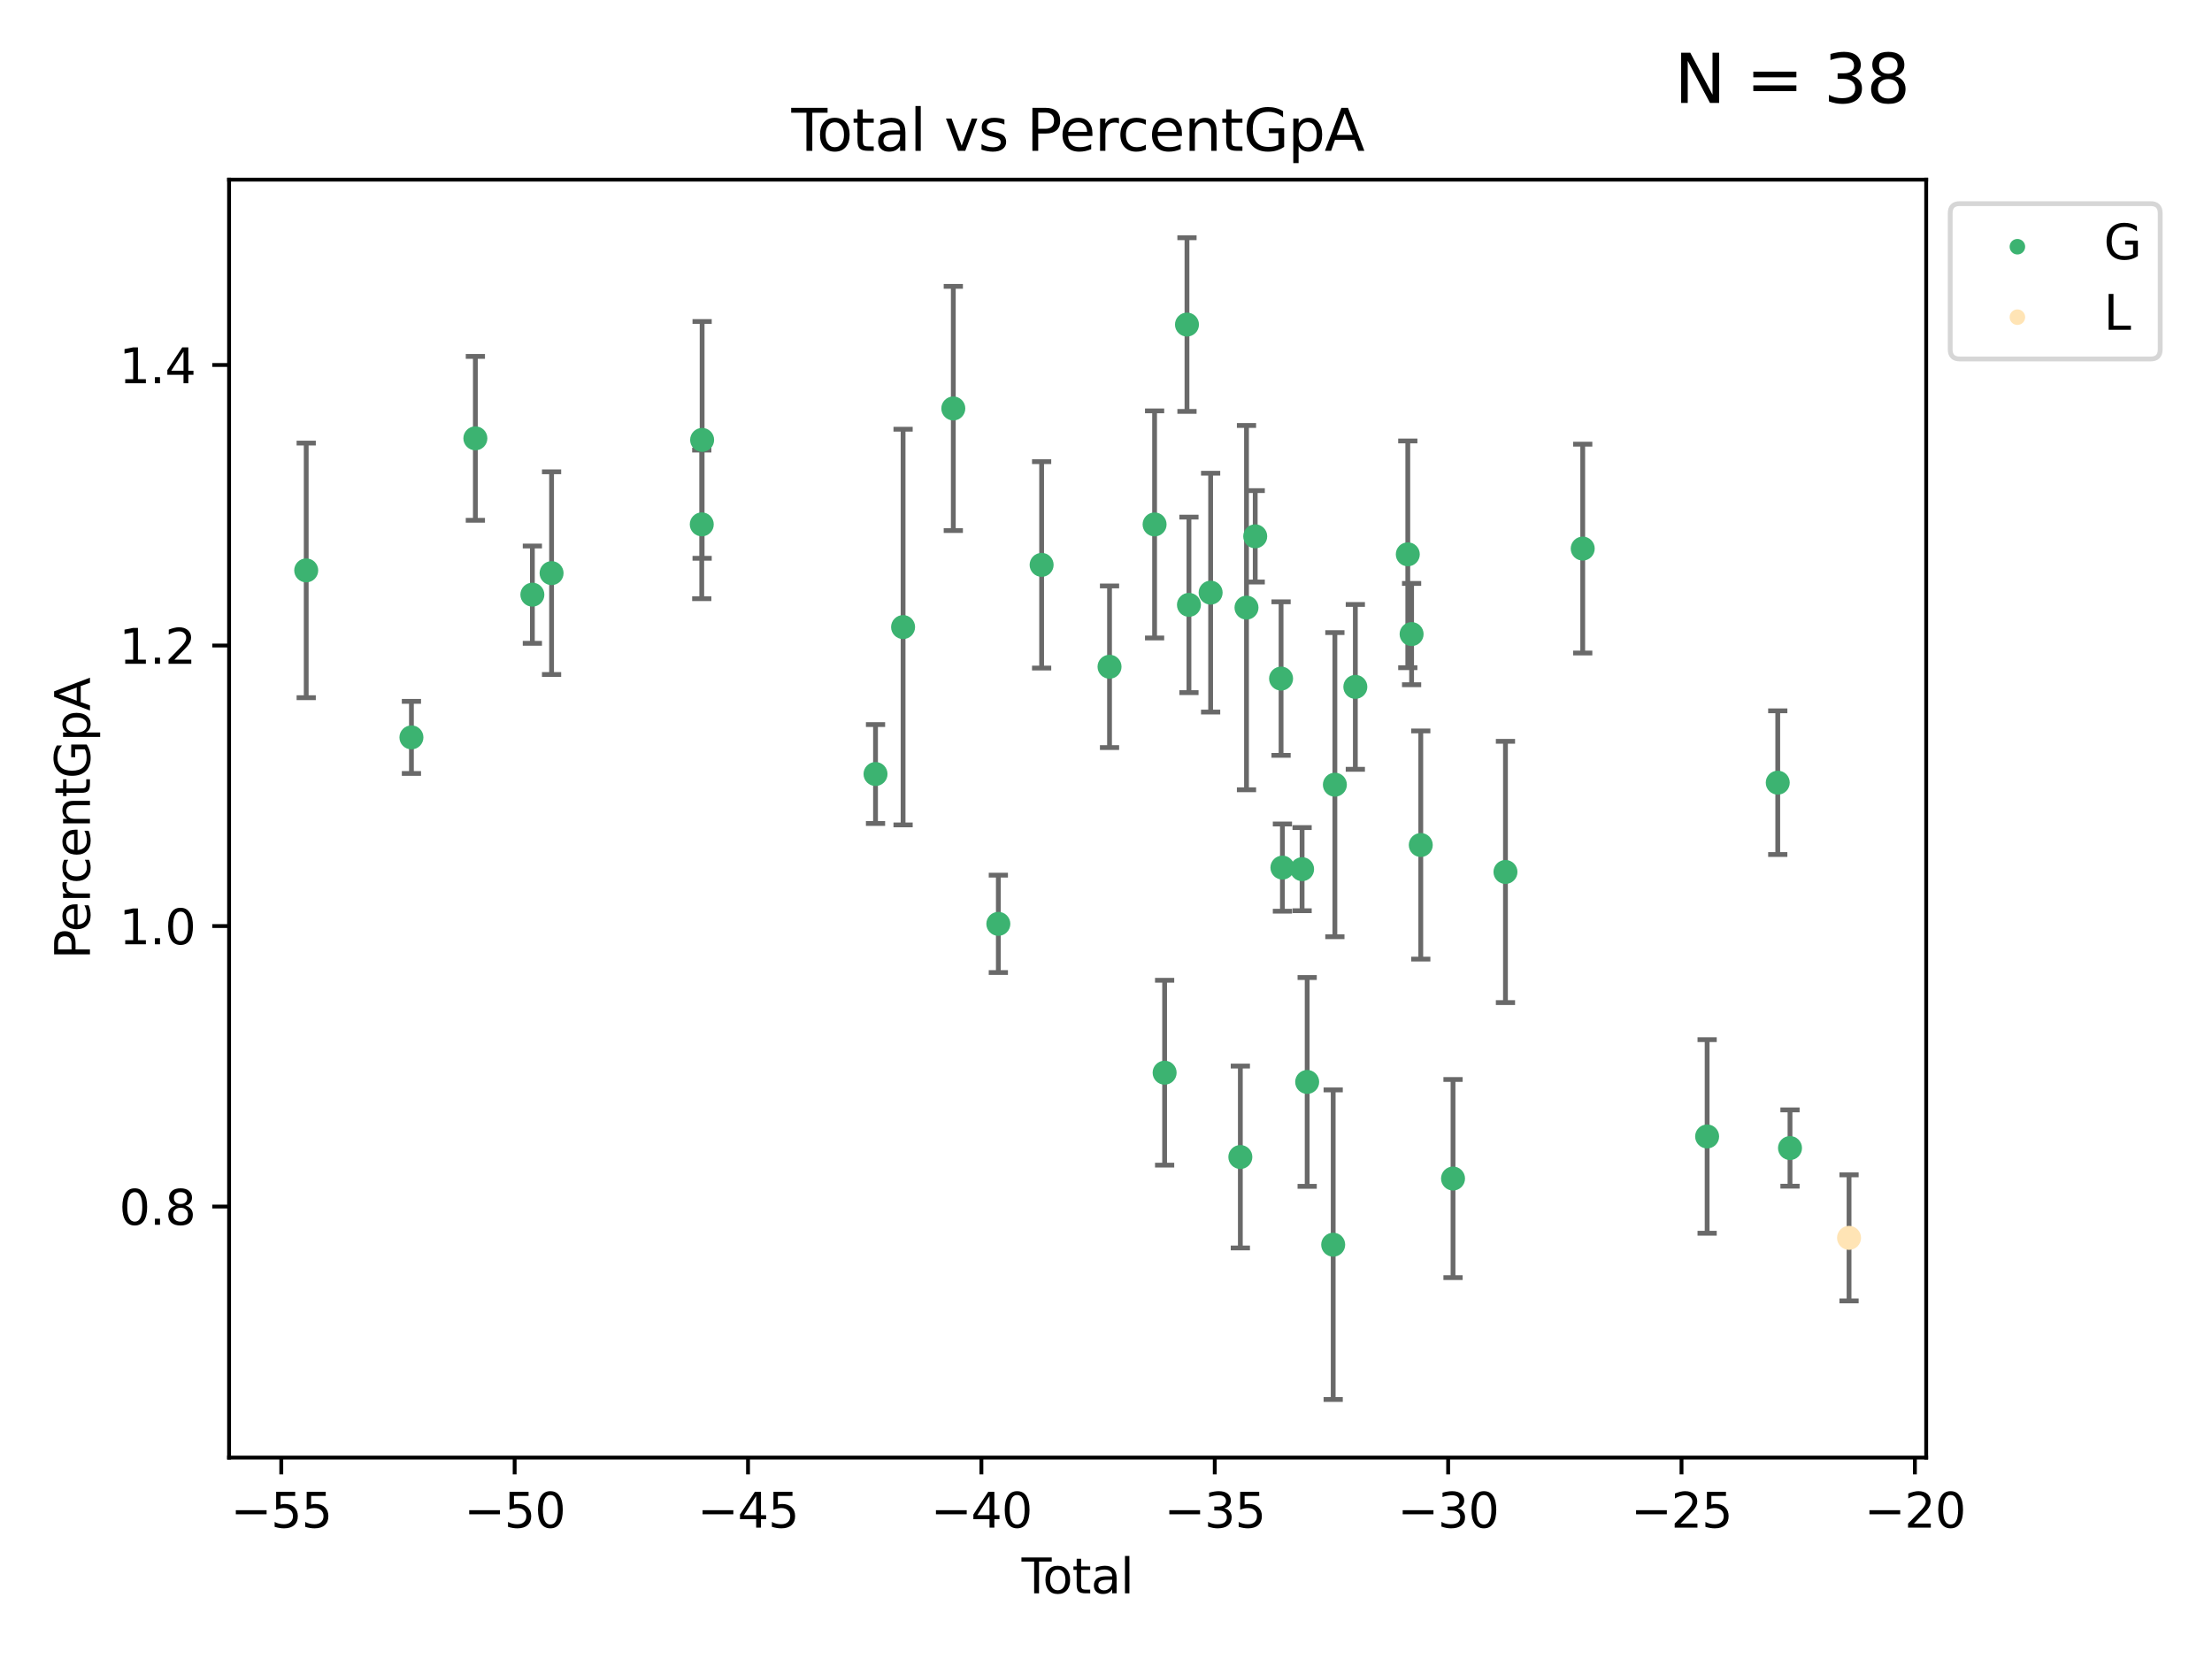 <?xml version="1.0" encoding="utf-8" standalone="no"?>
<!DOCTYPE svg PUBLIC "-//W3C//DTD SVG 1.1//EN"
  "http://www.w3.org/Graphics/SVG/1.1/DTD/svg11.dtd">
<svg xmlns:xlink="http://www.w3.org/1999/xlink" width="460.8pt" height="345.6pt" viewBox="0 0 460.8 345.6" xmlns="http://www.w3.org/2000/svg" version="1.1">
 <defs>
  <style type="text/css">*{stroke-linejoin: round; stroke-linecap: butt}</style>
 </defs>
 <g id="figure_1">
  <g id="patch_1">
   <path d="M 0 345.6 
L 460.8 345.6 
L 460.8 0 
L 0 0 
z
" style="fill: #ffffff"/>
  </g>
  <g id="axes_1">
   <g id="patch_2">
    <path d="M 47.72 303.64 
L 401.26 303.64 
L 401.26 37.422 
L 47.72 37.422 
z
" style="fill: #ffffff"/>
   </g>
   <g id="PathCollection_1">
    <defs>
     <path id="m03fff3daac" d="M 0 1.118 
C 0.297 1.118 0.581 1 0.791 0.791 
C 1 0.581 1.118 0.297 1.118 0 
C 1.118 -0.297 1 -0.581 0.791 -0.791 
C 0.581 -1 0.297 -1.118 0 -1.118 
C -0.297 -1.118 -0.581 -1 -0.791 -0.791 
C -1 -0.581 -1.118 -0.297 -1.118 0 
C -1.118 0.297 -1 0.581 -0.791 0.791 
C -0.581 1 -0.297 1.118 0 1.118 
z
" style="stroke: #3cb371"/>
    </defs>
    <g clip-path="url(#p7545787ff2)">
     <use xlink:href="#m03fff3daac" x="63.79" y="118.823" style="fill: #3cb371; stroke: #3cb371"/>
     <use xlink:href="#m03fff3daac" x="85.708" y="153.612" style="fill: #3cb371; stroke: #3cb371"/>
     <use xlink:href="#m03fff3daac" x="99.028" y="91.313" style="fill: #3cb371; stroke: #3cb371"/>
     <use xlink:href="#m03fff3daac" x="110.903" y="123.88" style="fill: #3cb371; stroke: #3cb371"/>
     <use xlink:href="#m03fff3daac" x="114.903" y="119.394" style="fill: #3cb371; stroke: #3cb371"/>
     <use xlink:href="#m03fff3daac" x="146.19" y="109.236" style="fill: #3cb371; stroke: #3cb371"/>
     <use xlink:href="#m03fff3daac" x="146.265" y="91.639" style="fill: #3cb371; stroke: #3cb371"/>
     <use xlink:href="#m03fff3daac" x="182.387" y="161.242" style="fill: #3cb371; stroke: #3cb371"/>
     <use xlink:href="#m03fff3daac" x="188.129" y="130.63" style="fill: #3cb371; stroke: #3cb371"/>
     <use xlink:href="#m03fff3daac" x="198.591" y="85.089" style="fill: #3cb371; stroke: #3cb371"/>
     <use xlink:href="#m03fff3daac" x="207.972" y="192.458" style="fill: #3cb371; stroke: #3cb371"/>
     <use xlink:href="#m03fff3daac" x="216.99" y="117.67" style="fill: #3cb371; stroke: #3cb371"/>
     <use xlink:href="#m03fff3daac" x="231.135" y="138.895" style="fill: #3cb371; stroke: #3cb371"/>
     <use xlink:href="#m03fff3daac" x="240.522" y="109.248" style="fill: #3cb371; stroke: #3cb371"/>
     <use xlink:href="#m03fff3daac" x="242.613" y="223.462" style="fill: #3cb371; stroke: #3cb371"/>
     <use xlink:href="#m03fff3daac" x="247.269" y="67.613" style="fill: #3cb371; stroke: #3cb371"/>
     <use xlink:href="#m03fff3daac" x="247.679" y="126.003" style="fill: #3cb371; stroke: #3cb371"/>
     <use xlink:href="#m03fff3daac" x="252.197" y="123.456" style="fill: #3cb371; stroke: #3cb371"/>
     <use xlink:href="#m03fff3daac" x="258.387" y="241.027" style="fill: #3cb371; stroke: #3cb371"/>
     <use xlink:href="#m03fff3daac" x="259.668" y="126.579" style="fill: #3cb371; stroke: #3cb371"/>
     <use xlink:href="#m03fff3daac" x="261.485" y="111.725" style="fill: #3cb371; stroke: #3cb371"/>
     <use xlink:href="#m03fff3daac" x="266.871" y="141.36" style="fill: #3cb371; stroke: #3cb371"/>
     <use xlink:href="#m03fff3daac" x="267.152" y="180.736" style="fill: #3cb371; stroke: #3cb371"/>
     <use xlink:href="#m03fff3daac" x="271.25" y="181.063" style="fill: #3cb371; stroke: #3cb371"/>
     <use xlink:href="#m03fff3daac" x="272.308" y="225.387" style="fill: #3cb371; stroke: #3cb371"/>
     <use xlink:href="#m03fff3daac" x="277.728" y="259.292" style="fill: #3cb371; stroke: #3cb371"/>
     <use xlink:href="#m03fff3daac" x="278.079" y="163.465" style="fill: #3cb371; stroke: #3cb371"/>
     <use xlink:href="#m03fff3daac" x="282.342" y="143.089" style="fill: #3cb371; stroke: #3cb371"/>
     <use xlink:href="#m03fff3daac" x="293.27" y="115.476" style="fill: #3cb371; stroke: #3cb371"/>
     <use xlink:href="#m03fff3daac" x="294.062" y="132.092" style="fill: #3cb371; stroke: #3cb371"/>
     <use xlink:href="#m03fff3daac" x="295.973" y="176.03" style="fill: #3cb371; stroke: #3cb371"/>
     <use xlink:href="#m03fff3daac" x="302.691" y="245.512" style="fill: #3cb371; stroke: #3cb371"/>
     <use xlink:href="#m03fff3daac" x="313.615" y="181.644" style="fill: #3cb371; stroke: #3cb371"/>
     <use xlink:href="#m03fff3daac" x="329.709" y="114.282" style="fill: #3cb371; stroke: #3cb371"/>
     <use xlink:href="#m03fff3daac" x="355.626" y="236.744" style="fill: #3cb371; stroke: #3cb371"/>
     <use xlink:href="#m03fff3daac" x="370.339" y="163.042" style="fill: #3cb371; stroke: #3cb371"/>
     <use xlink:href="#m03fff3daac" x="372.89" y="239.16" style="fill: #3cb371; stroke: #3cb371"/>
    </g>
   </g>
   <g id="PathCollection_2">
    <defs>
     <path id="m8bcbdaff2c" d="M 0 1.118 
C 0.297 1.118 0.581 1 0.791 0.791 
C 1 0.581 1.118 0.297 1.118 0 
C 1.118 -0.297 1 -0.581 0.791 -0.791 
C 0.581 -1 0.297 -1.118 0 -1.118 
C -0.297 -1.118 -0.581 -1 -0.791 -0.791 
C -1 -0.581 -1.118 -0.297 -1.118 0 
C -1.118 0.297 -1 0.581 -0.791 0.791 
C -0.581 1 -0.297 1.118 0 1.118 
z
" style="stroke: #ffe4b5"/>
    </defs>
    <g clip-path="url(#p7545787ff2)">
     <use xlink:href="#m8bcbdaff2c" x="385.19" y="257.87" style="fill: #ffe4b5; stroke: #ffe4b5"/>
    </g>
   </g>
   <g id="matplotlib.axis_1">
    <g id="xtick_1">
     <g id="line2d_1">
      <defs>
       <path id="m9d7f1d3246" d="M 0 0 
L 0 3.5 
" style="stroke: #000000; stroke-width: 0.8"/>
      </defs>
      <g>
       <use xlink:href="#m9d7f1d3246" x="58.595" y="303.64" style="stroke: #000000; stroke-width: 0.8"/>
      </g>
     </g>
     <g id="text_1">
      <!-- −55 -->
      <g transform="translate(48.043 318.238)scale(0.1 -0.1)">
       <defs>
        <path id="DejaVuSans-2212" d="M 678 2272 
L 4684 2272 
L 4684 1741 
L 678 1741 
L 678 2272 
z
" transform="scale(0.016)"/>
        <path id="DejaVuSans-35" d="M 691 4666 
L 3169 4666 
L 3169 4134 
L 1269 4134 
L 1269 2991 
Q 1406 3038 1543 3061 
Q 1681 3084 1819 3084 
Q 2600 3084 3056 2656 
Q 3513 2228 3513 1497 
Q 3513 744 3044 326 
Q 2575 -91 1722 -91 
Q 1428 -91 1123 -41 
Q 819 9 494 109 
L 494 744 
Q 775 591 1075 516 
Q 1375 441 1709 441 
Q 2250 441 2565 725 
Q 2881 1009 2881 1497 
Q 2881 1984 2565 2268 
Q 2250 2553 1709 2553 
Q 1456 2553 1204 2497 
Q 953 2441 691 2322 
L 691 4666 
z
" transform="scale(0.016)"/>
       </defs>
       <use xlink:href="#DejaVuSans-2212"/>
       <use xlink:href="#DejaVuSans-35" x="83.789"/>
       <use xlink:href="#DejaVuSans-35" x="147.412"/>
      </g>
     </g>
    </g>
    <g id="xtick_2">
     <g id="line2d_2">
      <g>
       <use xlink:href="#m9d7f1d3246" x="107.211" y="303.64" style="stroke: #000000; stroke-width: 0.8"/>
      </g>
     </g>
     <g id="text_2">
      <!-- −50 -->
      <g transform="translate(96.659 318.238)scale(0.1 -0.1)">
       <defs>
        <path id="DejaVuSans-30" d="M 2034 4250 
Q 1547 4250 1301 3770 
Q 1056 3291 1056 2328 
Q 1056 1369 1301 889 
Q 1547 409 2034 409 
Q 2525 409 2770 889 
Q 3016 1369 3016 2328 
Q 3016 3291 2770 3770 
Q 2525 4250 2034 4250 
z
M 2034 4750 
Q 2819 4750 3233 4129 
Q 3647 3509 3647 2328 
Q 3647 1150 3233 529 
Q 2819 -91 2034 -91 
Q 1250 -91 836 529 
Q 422 1150 422 2328 
Q 422 3509 836 4129 
Q 1250 4750 2034 4750 
z
" transform="scale(0.016)"/>
       </defs>
       <use xlink:href="#DejaVuSans-2212"/>
       <use xlink:href="#DejaVuSans-35" x="83.789"/>
       <use xlink:href="#DejaVuSans-30" x="147.412"/>
      </g>
     </g>
    </g>
    <g id="xtick_3">
     <g id="line2d_3">
      <g>
       <use xlink:href="#m9d7f1d3246" x="155.827" y="303.64" style="stroke: #000000; stroke-width: 0.8"/>
      </g>
     </g>
     <g id="text_3">
      <!-- −45 -->
      <g transform="translate(145.274 318.238)scale(0.1 -0.1)">
       <defs>
        <path id="DejaVuSans-34" d="M 2419 4116 
L 825 1625 
L 2419 1625 
L 2419 4116 
z
M 2253 4666 
L 3047 4666 
L 3047 1625 
L 3713 1625 
L 3713 1100 
L 3047 1100 
L 3047 0 
L 2419 0 
L 2419 1100 
L 313 1100 
L 313 1709 
L 2253 4666 
z
" transform="scale(0.016)"/>
       </defs>
       <use xlink:href="#DejaVuSans-2212"/>
       <use xlink:href="#DejaVuSans-34" x="83.789"/>
       <use xlink:href="#DejaVuSans-35" x="147.412"/>
      </g>
     </g>
    </g>
    <g id="xtick_4">
     <g id="line2d_4">
      <g>
       <use xlink:href="#m9d7f1d3246" x="204.443" y="303.64" style="stroke: #000000; stroke-width: 0.8"/>
      </g>
     </g>
     <g id="text_4">
      <!-- −40 -->
      <g transform="translate(193.89 318.238)scale(0.1 -0.1)">
       <use xlink:href="#DejaVuSans-2212"/>
       <use xlink:href="#DejaVuSans-34" x="83.789"/>
       <use xlink:href="#DejaVuSans-30" x="147.412"/>
      </g>
     </g>
    </g>
    <g id="xtick_5">
     <g id="line2d_5">
      <g>
       <use xlink:href="#m9d7f1d3246" x="253.059" y="303.64" style="stroke: #000000; stroke-width: 0.8"/>
      </g>
     </g>
     <g id="text_5">
      <!-- −35 -->
      <g transform="translate(242.506 318.238)scale(0.1 -0.1)">
       <defs>
        <path id="DejaVuSans-33" d="M 2597 2516 
Q 3050 2419 3304 2112 
Q 3559 1806 3559 1356 
Q 3559 666 3084 287 
Q 2609 -91 1734 -91 
Q 1441 -91 1130 -33 
Q 819 25 488 141 
L 488 750 
Q 750 597 1062 519 
Q 1375 441 1716 441 
Q 2309 441 2620 675 
Q 2931 909 2931 1356 
Q 2931 1769 2642 2001 
Q 2353 2234 1838 2234 
L 1294 2234 
L 1294 2753 
L 1863 2753 
Q 2328 2753 2575 2939 
Q 2822 3125 2822 3475 
Q 2822 3834 2567 4026 
Q 2313 4219 1838 4219 
Q 1578 4219 1281 4162 
Q 984 4106 628 3988 
L 628 4550 
Q 988 4650 1302 4700 
Q 1616 4750 1894 4750 
Q 2613 4750 3031 4423 
Q 3450 4097 3450 3541 
Q 3450 3153 3228 2886 
Q 3006 2619 2597 2516 
z
" transform="scale(0.016)"/>
       </defs>
       <use xlink:href="#DejaVuSans-2212"/>
       <use xlink:href="#DejaVuSans-33" x="83.789"/>
       <use xlink:href="#DejaVuSans-35" x="147.412"/>
      </g>
     </g>
    </g>
    <g id="xtick_6">
     <g id="line2d_6">
      <g>
       <use xlink:href="#m9d7f1d3246" x="301.675" y="303.64" style="stroke: #000000; stroke-width: 0.8"/>
      </g>
     </g>
     <g id="text_6">
      <!-- −30 -->
      <g transform="translate(291.122 318.238)scale(0.1 -0.1)">
       <use xlink:href="#DejaVuSans-2212"/>
       <use xlink:href="#DejaVuSans-33" x="83.789"/>
       <use xlink:href="#DejaVuSans-30" x="147.412"/>
      </g>
     </g>
    </g>
    <g id="xtick_7">
     <g id="line2d_7">
      <g>
       <use xlink:href="#m9d7f1d3246" x="350.291" y="303.64" style="stroke: #000000; stroke-width: 0.8"/>
      </g>
     </g>
     <g id="text_7">
      <!-- −25 -->
      <g transform="translate(339.738 318.238)scale(0.1 -0.1)">
       <defs>
        <path id="DejaVuSans-32" d="M 1228 531 
L 3431 531 
L 3431 0 
L 469 0 
L 469 531 
Q 828 903 1448 1529 
Q 2069 2156 2228 2338 
Q 2531 2678 2651 2914 
Q 2772 3150 2772 3378 
Q 2772 3750 2511 3984 
Q 2250 4219 1831 4219 
Q 1534 4219 1204 4116 
Q 875 4013 500 3803 
L 500 4441 
Q 881 4594 1212 4672 
Q 1544 4750 1819 4750 
Q 2544 4750 2975 4387 
Q 3406 4025 3406 3419 
Q 3406 3131 3298 2873 
Q 3191 2616 2906 2266 
Q 2828 2175 2409 1742 
Q 1991 1309 1228 531 
z
" transform="scale(0.016)"/>
       </defs>
       <use xlink:href="#DejaVuSans-2212"/>
       <use xlink:href="#DejaVuSans-32" x="83.789"/>
       <use xlink:href="#DejaVuSans-35" x="147.412"/>
      </g>
     </g>
    </g>
    <g id="xtick_8">
     <g id="line2d_8">
      <g>
       <use xlink:href="#m9d7f1d3246" x="398.907" y="303.64" style="stroke: #000000; stroke-width: 0.8"/>
      </g>
     </g>
     <g id="text_8">
      <!-- −20 -->
      <g transform="translate(388.354 318.238)scale(0.1 -0.1)">
       <use xlink:href="#DejaVuSans-2212"/>
       <use xlink:href="#DejaVuSans-32" x="83.789"/>
       <use xlink:href="#DejaVuSans-30" x="147.412"/>
      </g>
     </g>
    </g>
    <g id="text_9">
     <!-- Total -->
     <g transform="translate(212.813 331.917)scale(0.1 -0.1)">
      <defs>
       <path id="DejaVuSans-54" d="M -19 4666 
L 3928 4666 
L 3928 4134 
L 2272 4134 
L 2272 0 
L 1638 0 
L 1638 4134 
L -19 4134 
L -19 4666 
z
" transform="scale(0.016)"/>
       <path id="DejaVuSans-6f" d="M 1959 3097 
Q 1497 3097 1228 2736 
Q 959 2375 959 1747 
Q 959 1119 1226 758 
Q 1494 397 1959 397 
Q 2419 397 2687 759 
Q 2956 1122 2956 1747 
Q 2956 2369 2687 2733 
Q 2419 3097 1959 3097 
z
M 1959 3584 
Q 2709 3584 3137 3096 
Q 3566 2609 3566 1747 
Q 3566 888 3137 398 
Q 2709 -91 1959 -91 
Q 1206 -91 779 398 
Q 353 888 353 1747 
Q 353 2609 779 3096 
Q 1206 3584 1959 3584 
z
" transform="scale(0.016)"/>
       <path id="DejaVuSans-74" d="M 1172 4494 
L 1172 3500 
L 2356 3500 
L 2356 3053 
L 1172 3053 
L 1172 1153 
Q 1172 725 1289 603 
Q 1406 481 1766 481 
L 2356 481 
L 2356 0 
L 1766 0 
Q 1100 0 847 248 
Q 594 497 594 1153 
L 594 3053 
L 172 3053 
L 172 3500 
L 594 3500 
L 594 4494 
L 1172 4494 
z
" transform="scale(0.016)"/>
       <path id="DejaVuSans-61" d="M 2194 1759 
Q 1497 1759 1228 1600 
Q 959 1441 959 1056 
Q 959 750 1161 570 
Q 1363 391 1709 391 
Q 2188 391 2477 730 
Q 2766 1069 2766 1631 
L 2766 1759 
L 2194 1759 
z
M 3341 1997 
L 3341 0 
L 2766 0 
L 2766 531 
Q 2569 213 2275 61 
Q 1981 -91 1556 -91 
Q 1019 -91 701 211 
Q 384 513 384 1019 
Q 384 1609 779 1909 
Q 1175 2209 1959 2209 
L 2766 2209 
L 2766 2266 
Q 2766 2663 2505 2880 
Q 2244 3097 1772 3097 
Q 1472 3097 1187 3025 
Q 903 2953 641 2809 
L 641 3341 
Q 956 3463 1253 3523 
Q 1550 3584 1831 3584 
Q 2591 3584 2966 3190 
Q 3341 2797 3341 1997 
z
" transform="scale(0.016)"/>
       <path id="DejaVuSans-6c" d="M 603 4863 
L 1178 4863 
L 1178 0 
L 603 0 
L 603 4863 
z
" transform="scale(0.016)"/>
      </defs>
      <use xlink:href="#DejaVuSans-54"/>
      <use xlink:href="#DejaVuSans-6f" x="44.084"/>
      <use xlink:href="#DejaVuSans-74" x="105.266"/>
      <use xlink:href="#DejaVuSans-61" x="144.475"/>
      <use xlink:href="#DejaVuSans-6c" x="205.754"/>
     </g>
    </g>
   </g>
   <g id="matplotlib.axis_2">
    <g id="ytick_1">
     <g id="line2d_9">
      <defs>
       <path id="m5e1def7611" d="M 0 0 
L -3.5 0 
" style="stroke: #000000; stroke-width: 0.8"/>
      </defs>
      <g>
       <use xlink:href="#m5e1def7611" x="47.72" y="251.347" style="stroke: #000000; stroke-width: 0.8"/>
      </g>
     </g>
     <g id="text_10">
      <!-- 0.8 -->
      <g transform="translate(24.817 255.146)scale(0.1 -0.1)">
       <defs>
        <path id="DejaVuSans-2e" d="M 684 794 
L 1344 794 
L 1344 0 
L 684 0 
L 684 794 
z
" transform="scale(0.016)"/>
        <path id="DejaVuSans-38" d="M 2034 2216 
Q 1584 2216 1326 1975 
Q 1069 1734 1069 1313 
Q 1069 891 1326 650 
Q 1584 409 2034 409 
Q 2484 409 2743 651 
Q 3003 894 3003 1313 
Q 3003 1734 2745 1975 
Q 2488 2216 2034 2216 
z
M 1403 2484 
Q 997 2584 770 2862 
Q 544 3141 544 3541 
Q 544 4100 942 4425 
Q 1341 4750 2034 4750 
Q 2731 4750 3128 4425 
Q 3525 4100 3525 3541 
Q 3525 3141 3298 2862 
Q 3072 2584 2669 2484 
Q 3125 2378 3379 2068 
Q 3634 1759 3634 1313 
Q 3634 634 3220 271 
Q 2806 -91 2034 -91 
Q 1263 -91 848 271 
Q 434 634 434 1313 
Q 434 1759 690 2068 
Q 947 2378 1403 2484 
z
M 1172 3481 
Q 1172 3119 1398 2916 
Q 1625 2713 2034 2713 
Q 2441 2713 2670 2916 
Q 2900 3119 2900 3481 
Q 2900 3844 2670 4047 
Q 2441 4250 2034 4250 
Q 1625 4250 1398 4047 
Q 1172 3844 1172 3481 
z
" transform="scale(0.016)"/>
       </defs>
       <use xlink:href="#DejaVuSans-30"/>
       <use xlink:href="#DejaVuSans-2e" x="63.623"/>
       <use xlink:href="#DejaVuSans-38" x="95.41"/>
      </g>
     </g>
    </g>
    <g id="ytick_2">
     <g id="line2d_10">
      <g>
       <use xlink:href="#m5e1def7611" x="47.72" y="192.91" style="stroke: #000000; stroke-width: 0.8"/>
      </g>
     </g>
     <g id="text_11">
      <!-- 1.0 -->
      <g transform="translate(24.817 196.709)scale(0.1 -0.1)">
       <defs>
        <path id="DejaVuSans-31" d="M 794 531 
L 1825 531 
L 1825 4091 
L 703 3866 
L 703 4441 
L 1819 4666 
L 2450 4666 
L 2450 531 
L 3481 531 
L 3481 0 
L 794 0 
L 794 531 
z
" transform="scale(0.016)"/>
       </defs>
       <use xlink:href="#DejaVuSans-31"/>
       <use xlink:href="#DejaVuSans-2e" x="63.623"/>
       <use xlink:href="#DejaVuSans-30" x="95.41"/>
      </g>
     </g>
    </g>
    <g id="ytick_3">
     <g id="line2d_11">
      <g>
       <use xlink:href="#m5e1def7611" x="47.72" y="134.473" style="stroke: #000000; stroke-width: 0.8"/>
      </g>
     </g>
     <g id="text_12">
      <!-- 1.2 -->
      <g transform="translate(24.817 138.272)scale(0.1 -0.1)">
       <use xlink:href="#DejaVuSans-31"/>
       <use xlink:href="#DejaVuSans-2e" x="63.623"/>
       <use xlink:href="#DejaVuSans-32" x="95.41"/>
      </g>
     </g>
    </g>
    <g id="ytick_4">
     <g id="line2d_12">
      <g>
       <use xlink:href="#m5e1def7611" x="47.72" y="76.036" style="stroke: #000000; stroke-width: 0.8"/>
      </g>
     </g>
     <g id="text_13">
      <!-- 1.4 -->
      <g transform="translate(24.817 79.835)scale(0.1 -0.1)">
       <use xlink:href="#DejaVuSans-31"/>
       <use xlink:href="#DejaVuSans-2e" x="63.623"/>
       <use xlink:href="#DejaVuSans-34" x="95.41"/>
      </g>
     </g>
    </g>
    <g id="text_14">
     <!-- PercentGpA -->
     <g transform="translate(18.737 199.807)rotate(-90)scale(0.1 -0.1)">
      <defs>
       <path id="DejaVuSans-50" d="M 1259 4147 
L 1259 2394 
L 2053 2394 
Q 2494 2394 2734 2622 
Q 2975 2850 2975 3272 
Q 2975 3691 2734 3919 
Q 2494 4147 2053 4147 
L 1259 4147 
z
M 628 4666 
L 2053 4666 
Q 2838 4666 3239 4311 
Q 3641 3956 3641 3272 
Q 3641 2581 3239 2228 
Q 2838 1875 2053 1875 
L 1259 1875 
L 1259 0 
L 628 0 
L 628 4666 
z
" transform="scale(0.016)"/>
       <path id="DejaVuSans-65" d="M 3597 1894 
L 3597 1613 
L 953 1613 
Q 991 1019 1311 708 
Q 1631 397 2203 397 
Q 2534 397 2845 478 
Q 3156 559 3463 722 
L 3463 178 
Q 3153 47 2828 -22 
Q 2503 -91 2169 -91 
Q 1331 -91 842 396 
Q 353 884 353 1716 
Q 353 2575 817 3079 
Q 1281 3584 2069 3584 
Q 2775 3584 3186 3129 
Q 3597 2675 3597 1894 
z
M 3022 2063 
Q 3016 2534 2758 2815 
Q 2500 3097 2075 3097 
Q 1594 3097 1305 2825 
Q 1016 2553 972 2059 
L 3022 2063 
z
" transform="scale(0.016)"/>
       <path id="DejaVuSans-72" d="M 2631 2963 
Q 2534 3019 2420 3045 
Q 2306 3072 2169 3072 
Q 1681 3072 1420 2755 
Q 1159 2438 1159 1844 
L 1159 0 
L 581 0 
L 581 3500 
L 1159 3500 
L 1159 2956 
Q 1341 3275 1631 3429 
Q 1922 3584 2338 3584 
Q 2397 3584 2469 3576 
Q 2541 3569 2628 3553 
L 2631 2963 
z
" transform="scale(0.016)"/>
       <path id="DejaVuSans-63" d="M 3122 3366 
L 3122 2828 
Q 2878 2963 2633 3030 
Q 2388 3097 2138 3097 
Q 1578 3097 1268 2742 
Q 959 2388 959 1747 
Q 959 1106 1268 751 
Q 1578 397 2138 397 
Q 2388 397 2633 464 
Q 2878 531 3122 666 
L 3122 134 
Q 2881 22 2623 -34 
Q 2366 -91 2075 -91 
Q 1284 -91 818 406 
Q 353 903 353 1747 
Q 353 2603 823 3093 
Q 1294 3584 2113 3584 
Q 2378 3584 2631 3529 
Q 2884 3475 3122 3366 
z
" transform="scale(0.016)"/>
       <path id="DejaVuSans-6e" d="M 3513 2113 
L 3513 0 
L 2938 0 
L 2938 2094 
Q 2938 2591 2744 2837 
Q 2550 3084 2163 3084 
Q 1697 3084 1428 2787 
Q 1159 2491 1159 1978 
L 1159 0 
L 581 0 
L 581 3500 
L 1159 3500 
L 1159 2956 
Q 1366 3272 1645 3428 
Q 1925 3584 2291 3584 
Q 2894 3584 3203 3211 
Q 3513 2838 3513 2113 
z
" transform="scale(0.016)"/>
       <path id="DejaVuSans-47" d="M 3809 666 
L 3809 1919 
L 2778 1919 
L 2778 2438 
L 4434 2438 
L 4434 434 
Q 4069 175 3628 42 
Q 3188 -91 2688 -91 
Q 1594 -91 976 548 
Q 359 1188 359 2328 
Q 359 3472 976 4111 
Q 1594 4750 2688 4750 
Q 3144 4750 3555 4637 
Q 3966 4525 4313 4306 
L 4313 3634 
Q 3963 3931 3569 4081 
Q 3175 4231 2741 4231 
Q 1884 4231 1454 3753 
Q 1025 3275 1025 2328 
Q 1025 1384 1454 906 
Q 1884 428 2741 428 
Q 3075 428 3337 486 
Q 3600 544 3809 666 
z
" transform="scale(0.016)"/>
       <path id="DejaVuSans-70" d="M 1159 525 
L 1159 -1331 
L 581 -1331 
L 581 3500 
L 1159 3500 
L 1159 2969 
Q 1341 3281 1617 3432 
Q 1894 3584 2278 3584 
Q 2916 3584 3314 3078 
Q 3713 2572 3713 1747 
Q 3713 922 3314 415 
Q 2916 -91 2278 -91 
Q 1894 -91 1617 61 
Q 1341 213 1159 525 
z
M 3116 1747 
Q 3116 2381 2855 2742 
Q 2594 3103 2138 3103 
Q 1681 3103 1420 2742 
Q 1159 2381 1159 1747 
Q 1159 1113 1420 752 
Q 1681 391 2138 391 
Q 2594 391 2855 752 
Q 3116 1113 3116 1747 
z
" transform="scale(0.016)"/>
       <path id="DejaVuSans-41" d="M 2188 4044 
L 1331 1722 
L 3047 1722 
L 2188 4044 
z
M 1831 4666 
L 2547 4666 
L 4325 0 
L 3669 0 
L 3244 1197 
L 1141 1197 
L 716 0 
L 50 0 
L 1831 4666 
z
" transform="scale(0.016)"/>
      </defs>
      <use xlink:href="#DejaVuSans-50"/>
      <use xlink:href="#DejaVuSans-65" x="56.678"/>
      <use xlink:href="#DejaVuSans-72" x="118.201"/>
      <use xlink:href="#DejaVuSans-63" x="157.064"/>
      <use xlink:href="#DejaVuSans-65" x="212.045"/>
      <use xlink:href="#DejaVuSans-6e" x="273.568"/>
      <use xlink:href="#DejaVuSans-74" x="336.947"/>
      <use xlink:href="#DejaVuSans-47" x="376.156"/>
      <use xlink:href="#DejaVuSans-70" x="453.646"/>
      <use xlink:href="#DejaVuSans-41" x="517.123"/>
     </g>
    </g>
   </g>
   <g id="LineCollection_1">
    <path d="M 63.79 145.341 
L 63.79 92.305 
" clip-path="url(#p7545787ff2)" style="fill: none; stroke: #696969"/>
    <path d="M 85.708 161.122 
L 85.708 146.103 
" clip-path="url(#p7545787ff2)" style="fill: none; stroke: #696969"/>
    <path d="M 99.028 108.384 
L 99.028 74.242 
" clip-path="url(#p7545787ff2)" style="fill: none; stroke: #696969"/>
    <path d="M 110.903 134.012 
L 110.903 113.747 
" clip-path="url(#p7545787ff2)" style="fill: none; stroke: #696969"/>
    <path d="M 114.903 140.505 
L 114.903 98.284 
" clip-path="url(#p7545787ff2)" style="fill: none; stroke: #696969"/>
    <path d="M 146.19 124.715 
L 146.19 93.758 
" clip-path="url(#p7545787ff2)" style="fill: none; stroke: #696969"/>
    <path d="M 146.265 116.302 
L 146.265 66.976 
" clip-path="url(#p7545787ff2)" style="fill: none; stroke: #696969"/>
    <path d="M 182.387 171.539 
L 182.387 150.944 
" clip-path="url(#p7545787ff2)" style="fill: none; stroke: #696969"/>
    <path d="M 188.129 171.843 
L 188.129 89.417 
" clip-path="url(#p7545787ff2)" style="fill: none; stroke: #696969"/>
    <path d="M 198.591 110.526 
L 198.591 59.652 
" clip-path="url(#p7545787ff2)" style="fill: none; stroke: #696969"/>
    <path d="M 207.972 202.601 
L 207.972 182.315 
" clip-path="url(#p7545787ff2)" style="fill: none; stroke: #696969"/>
    <path d="M 216.99 139.171 
L 216.99 96.168 
" clip-path="url(#p7545787ff2)" style="fill: none; stroke: #696969"/>
    <path d="M 231.135 155.729 
L 231.135 122.06 
" clip-path="url(#p7545787ff2)" style="fill: none; stroke: #696969"/>
    <path d="M 240.522 132.901 
L 240.522 85.595 
" clip-path="url(#p7545787ff2)" style="fill: none; stroke: #696969"/>
    <path d="M 242.613 242.716 
L 242.613 204.208 
" clip-path="url(#p7545787ff2)" style="fill: none; stroke: #696969"/>
    <path d="M 247.269 85.704 
L 247.269 49.523 
" clip-path="url(#p7545787ff2)" style="fill: none; stroke: #696969"/>
    <path d="M 247.679 144.284 
L 247.679 107.721 
" clip-path="url(#p7545787ff2)" style="fill: none; stroke: #696969"/>
    <path d="M 252.197 148.332 
L 252.197 98.58 
" clip-path="url(#p7545787ff2)" style="fill: none; stroke: #696969"/>
    <path d="M 258.387 259.974 
L 258.387 222.08 
" clip-path="url(#p7545787ff2)" style="fill: none; stroke: #696969"/>
    <path d="M 259.668 164.525 
L 259.668 88.634 
" clip-path="url(#p7545787ff2)" style="fill: none; stroke: #696969"/>
    <path d="M 261.485 121.244 
L 261.485 102.206 
" clip-path="url(#p7545787ff2)" style="fill: none; stroke: #696969"/>
    <path d="M 266.871 157.355 
L 266.871 125.364 
" clip-path="url(#p7545787ff2)" style="fill: none; stroke: #696969"/>
    <path d="M 267.152 189.821 
L 267.152 171.651 
" clip-path="url(#p7545787ff2)" style="fill: none; stroke: #696969"/>
    <path d="M 271.25 189.724 
L 271.25 172.402 
" clip-path="url(#p7545787ff2)" style="fill: none; stroke: #696969"/>
    <path d="M 272.308 247.137 
L 272.308 203.636 
" clip-path="url(#p7545787ff2)" style="fill: none; stroke: #696969"/>
    <path d="M 277.728 291.539 
L 277.728 227.045 
" clip-path="url(#p7545787ff2)" style="fill: none; stroke: #696969"/>
    <path d="M 278.079 195.143 
L 278.079 131.786 
" clip-path="url(#p7545787ff2)" style="fill: none; stroke: #696969"/>
    <path d="M 282.342 160.26 
L 282.342 125.918 
" clip-path="url(#p7545787ff2)" style="fill: none; stroke: #696969"/>
    <path d="M 293.27 139.091 
L 293.27 91.862 
" clip-path="url(#p7545787ff2)" style="fill: none; stroke: #696969"/>
    <path d="M 294.062 142.641 
L 294.062 121.542 
" clip-path="url(#p7545787ff2)" style="fill: none; stroke: #696969"/>
    <path d="M 295.973 199.796 
L 295.973 152.265 
" clip-path="url(#p7545787ff2)" style="fill: none; stroke: #696969"/>
    <path d="M 302.691 266.149 
L 302.691 224.874 
" clip-path="url(#p7545787ff2)" style="fill: none; stroke: #696969"/>
    <path d="M 313.615 208.858 
L 313.615 154.431 
" clip-path="url(#p7545787ff2)" style="fill: none; stroke: #696969"/>
    <path d="M 329.709 136.035 
L 329.709 92.53 
" clip-path="url(#p7545787ff2)" style="fill: none; stroke: #696969"/>
    <path d="M 355.626 256.903 
L 355.626 216.584 
" clip-path="url(#p7545787ff2)" style="fill: none; stroke: #696969"/>
    <path d="M 370.339 178.008 
L 370.339 148.077 
" clip-path="url(#p7545787ff2)" style="fill: none; stroke: #696969"/>
    <path d="M 372.89 247.107 
L 372.89 231.213 
" clip-path="url(#p7545787ff2)" style="fill: none; stroke: #696969"/>
   </g>
   <g id="line2d_13">
    <defs>
     <path id="m073d67227d" d="M 2 0 
L -2 -0 
" style="stroke: #696969"/>
    </defs>
    <g clip-path="url(#p7545787ff2)">
     <use xlink:href="#m073d67227d" x="63.79" y="145.341" style="fill: #696969; stroke: #696969"/>
     <use xlink:href="#m073d67227d" x="85.708" y="161.122" style="fill: #696969; stroke: #696969"/>
     <use xlink:href="#m073d67227d" x="99.028" y="108.384" style="fill: #696969; stroke: #696969"/>
     <use xlink:href="#m073d67227d" x="110.903" y="134.012" style="fill: #696969; stroke: #696969"/>
     <use xlink:href="#m073d67227d" x="114.903" y="140.505" style="fill: #696969; stroke: #696969"/>
     <use xlink:href="#m073d67227d" x="146.19" y="124.715" style="fill: #696969; stroke: #696969"/>
     <use xlink:href="#m073d67227d" x="146.265" y="116.302" style="fill: #696969; stroke: #696969"/>
     <use xlink:href="#m073d67227d" x="182.387" y="171.539" style="fill: #696969; stroke: #696969"/>
     <use xlink:href="#m073d67227d" x="188.129" y="171.843" style="fill: #696969; stroke: #696969"/>
     <use xlink:href="#m073d67227d" x="198.591" y="110.526" style="fill: #696969; stroke: #696969"/>
     <use xlink:href="#m073d67227d" x="207.972" y="202.601" style="fill: #696969; stroke: #696969"/>
     <use xlink:href="#m073d67227d" x="216.99" y="139.171" style="fill: #696969; stroke: #696969"/>
     <use xlink:href="#m073d67227d" x="231.135" y="155.729" style="fill: #696969; stroke: #696969"/>
     <use xlink:href="#m073d67227d" x="240.522" y="132.901" style="fill: #696969; stroke: #696969"/>
     <use xlink:href="#m073d67227d" x="242.613" y="242.716" style="fill: #696969; stroke: #696969"/>
     <use xlink:href="#m073d67227d" x="247.269" y="85.704" style="fill: #696969; stroke: #696969"/>
     <use xlink:href="#m073d67227d" x="247.679" y="144.284" style="fill: #696969; stroke: #696969"/>
     <use xlink:href="#m073d67227d" x="252.197" y="148.332" style="fill: #696969; stroke: #696969"/>
     <use xlink:href="#m073d67227d" x="258.387" y="259.974" style="fill: #696969; stroke: #696969"/>
     <use xlink:href="#m073d67227d" x="259.668" y="164.525" style="fill: #696969; stroke: #696969"/>
     <use xlink:href="#m073d67227d" x="261.485" y="121.244" style="fill: #696969; stroke: #696969"/>
     <use xlink:href="#m073d67227d" x="266.871" y="157.355" style="fill: #696969; stroke: #696969"/>
     <use xlink:href="#m073d67227d" x="267.152" y="189.821" style="fill: #696969; stroke: #696969"/>
     <use xlink:href="#m073d67227d" x="271.25" y="189.724" style="fill: #696969; stroke: #696969"/>
     <use xlink:href="#m073d67227d" x="272.308" y="247.137" style="fill: #696969; stroke: #696969"/>
     <use xlink:href="#m073d67227d" x="277.728" y="291.539" style="fill: #696969; stroke: #696969"/>
     <use xlink:href="#m073d67227d" x="278.079" y="195.143" style="fill: #696969; stroke: #696969"/>
     <use xlink:href="#m073d67227d" x="282.342" y="160.26" style="fill: #696969; stroke: #696969"/>
     <use xlink:href="#m073d67227d" x="293.27" y="139.091" style="fill: #696969; stroke: #696969"/>
     <use xlink:href="#m073d67227d" x="294.062" y="142.641" style="fill: #696969; stroke: #696969"/>
     <use xlink:href="#m073d67227d" x="295.973" y="199.796" style="fill: #696969; stroke: #696969"/>
     <use xlink:href="#m073d67227d" x="302.691" y="266.149" style="fill: #696969; stroke: #696969"/>
     <use xlink:href="#m073d67227d" x="313.615" y="208.858" style="fill: #696969; stroke: #696969"/>
     <use xlink:href="#m073d67227d" x="329.709" y="136.035" style="fill: #696969; stroke: #696969"/>
     <use xlink:href="#m073d67227d" x="355.626" y="256.903" style="fill: #696969; stroke: #696969"/>
     <use xlink:href="#m073d67227d" x="370.339" y="178.008" style="fill: #696969; stroke: #696969"/>
     <use xlink:href="#m073d67227d" x="372.89" y="247.107" style="fill: #696969; stroke: #696969"/>
    </g>
   </g>
   <g id="line2d_14">
    <g clip-path="url(#p7545787ff2)">
     <use xlink:href="#m073d67227d" x="63.79" y="92.305" style="fill: #696969; stroke: #696969"/>
     <use xlink:href="#m073d67227d" x="85.708" y="146.103" style="fill: #696969; stroke: #696969"/>
     <use xlink:href="#m073d67227d" x="99.028" y="74.242" style="fill: #696969; stroke: #696969"/>
     <use xlink:href="#m073d67227d" x="110.903" y="113.747" style="fill: #696969; stroke: #696969"/>
     <use xlink:href="#m073d67227d" x="114.903" y="98.284" style="fill: #696969; stroke: #696969"/>
     <use xlink:href="#m073d67227d" x="146.19" y="93.758" style="fill: #696969; stroke: #696969"/>
     <use xlink:href="#m073d67227d" x="146.265" y="66.976" style="fill: #696969; stroke: #696969"/>
     <use xlink:href="#m073d67227d" x="182.387" y="150.944" style="fill: #696969; stroke: #696969"/>
     <use xlink:href="#m073d67227d" x="188.129" y="89.417" style="fill: #696969; stroke: #696969"/>
     <use xlink:href="#m073d67227d" x="198.591" y="59.652" style="fill: #696969; stroke: #696969"/>
     <use xlink:href="#m073d67227d" x="207.972" y="182.315" style="fill: #696969; stroke: #696969"/>
     <use xlink:href="#m073d67227d" x="216.99" y="96.168" style="fill: #696969; stroke: #696969"/>
     <use xlink:href="#m073d67227d" x="231.135" y="122.06" style="fill: #696969; stroke: #696969"/>
     <use xlink:href="#m073d67227d" x="240.522" y="85.595" style="fill: #696969; stroke: #696969"/>
     <use xlink:href="#m073d67227d" x="242.613" y="204.208" style="fill: #696969; stroke: #696969"/>
     <use xlink:href="#m073d67227d" x="247.269" y="49.523" style="fill: #696969; stroke: #696969"/>
     <use xlink:href="#m073d67227d" x="247.679" y="107.721" style="fill: #696969; stroke: #696969"/>
     <use xlink:href="#m073d67227d" x="252.197" y="98.58" style="fill: #696969; stroke: #696969"/>
     <use xlink:href="#m073d67227d" x="258.387" y="222.08" style="fill: #696969; stroke: #696969"/>
     <use xlink:href="#m073d67227d" x="259.668" y="88.634" style="fill: #696969; stroke: #696969"/>
     <use xlink:href="#m073d67227d" x="261.485" y="102.206" style="fill: #696969; stroke: #696969"/>
     <use xlink:href="#m073d67227d" x="266.871" y="125.364" style="fill: #696969; stroke: #696969"/>
     <use xlink:href="#m073d67227d" x="267.152" y="171.651" style="fill: #696969; stroke: #696969"/>
     <use xlink:href="#m073d67227d" x="271.25" y="172.402" style="fill: #696969; stroke: #696969"/>
     <use xlink:href="#m073d67227d" x="272.308" y="203.636" style="fill: #696969; stroke: #696969"/>
     <use xlink:href="#m073d67227d" x="277.728" y="227.045" style="fill: #696969; stroke: #696969"/>
     <use xlink:href="#m073d67227d" x="278.079" y="131.786" style="fill: #696969; stroke: #696969"/>
     <use xlink:href="#m073d67227d" x="282.342" y="125.918" style="fill: #696969; stroke: #696969"/>
     <use xlink:href="#m073d67227d" x="293.27" y="91.862" style="fill: #696969; stroke: #696969"/>
     <use xlink:href="#m073d67227d" x="294.062" y="121.542" style="fill: #696969; stroke: #696969"/>
     <use xlink:href="#m073d67227d" x="295.973" y="152.265" style="fill: #696969; stroke: #696969"/>
     <use xlink:href="#m073d67227d" x="302.691" y="224.874" style="fill: #696969; stroke: #696969"/>
     <use xlink:href="#m073d67227d" x="313.615" y="154.431" style="fill: #696969; stroke: #696969"/>
     <use xlink:href="#m073d67227d" x="329.709" y="92.53" style="fill: #696969; stroke: #696969"/>
     <use xlink:href="#m073d67227d" x="355.626" y="216.584" style="fill: #696969; stroke: #696969"/>
     <use xlink:href="#m073d67227d" x="370.339" y="148.077" style="fill: #696969; stroke: #696969"/>
     <use xlink:href="#m073d67227d" x="372.89" y="231.213" style="fill: #696969; stroke: #696969"/>
    </g>
   </g>
   <g id="LineCollection_2">
    <path d="M 385.19 271.001 
L 385.19 244.738 
" clip-path="url(#p7545787ff2)" style="fill: none; stroke: #696969"/>
   </g>
   <g id="line2d_15">
    <g clip-path="url(#p7545787ff2)">
     <use xlink:href="#m073d67227d" x="385.19" y="271.001" style="fill: #696969; stroke: #696969"/>
    </g>
   </g>
   <g id="line2d_16">
    <g clip-path="url(#p7545787ff2)">
     <use xlink:href="#m073d67227d" x="385.19" y="244.738" style="fill: #696969; stroke: #696969"/>
    </g>
   </g>
   <g id="line2d_17">
    <defs>
     <path id="mc01814180b" d="M 0 2 
C 0.53 2 1.039 1.789 1.414 1.414 
C 1.789 1.039 2 0.53 2 0 
C 2 -0.53 1.789 -1.039 1.414 -1.414 
C 1.039 -1.789 0.53 -2 0 -2 
C -0.53 -2 -1.039 -1.789 -1.414 -1.414 
C -1.789 -1.039 -2 -0.53 -2 0 
C -2 0.53 -1.789 1.039 -1.414 1.414 
C -1.039 1.789 -0.53 2 0 2 
z
" style="stroke: #3cb371"/>
    </defs>
    <g clip-path="url(#p7545787ff2)">
     <use xlink:href="#mc01814180b" x="63.79" y="118.823" style="fill: #3cb371; stroke: #3cb371"/>
     <use xlink:href="#mc01814180b" x="85.708" y="153.612" style="fill: #3cb371; stroke: #3cb371"/>
     <use xlink:href="#mc01814180b" x="99.028" y="91.313" style="fill: #3cb371; stroke: #3cb371"/>
     <use xlink:href="#mc01814180b" x="110.903" y="123.88" style="fill: #3cb371; stroke: #3cb371"/>
     <use xlink:href="#mc01814180b" x="114.903" y="119.394" style="fill: #3cb371; stroke: #3cb371"/>
     <use xlink:href="#mc01814180b" x="146.19" y="109.236" style="fill: #3cb371; stroke: #3cb371"/>
     <use xlink:href="#mc01814180b" x="146.265" y="91.639" style="fill: #3cb371; stroke: #3cb371"/>
     <use xlink:href="#mc01814180b" x="182.387" y="161.242" style="fill: #3cb371; stroke: #3cb371"/>
     <use xlink:href="#mc01814180b" x="188.129" y="130.63" style="fill: #3cb371; stroke: #3cb371"/>
     <use xlink:href="#mc01814180b" x="198.591" y="85.089" style="fill: #3cb371; stroke: #3cb371"/>
     <use xlink:href="#mc01814180b" x="207.972" y="192.458" style="fill: #3cb371; stroke: #3cb371"/>
     <use xlink:href="#mc01814180b" x="216.99" y="117.67" style="fill: #3cb371; stroke: #3cb371"/>
     <use xlink:href="#mc01814180b" x="231.135" y="138.895" style="fill: #3cb371; stroke: #3cb371"/>
     <use xlink:href="#mc01814180b" x="240.522" y="109.248" style="fill: #3cb371; stroke: #3cb371"/>
     <use xlink:href="#mc01814180b" x="242.613" y="223.462" style="fill: #3cb371; stroke: #3cb371"/>
     <use xlink:href="#mc01814180b" x="247.269" y="67.613" style="fill: #3cb371; stroke: #3cb371"/>
     <use xlink:href="#mc01814180b" x="247.679" y="126.003" style="fill: #3cb371; stroke: #3cb371"/>
     <use xlink:href="#mc01814180b" x="252.197" y="123.456" style="fill: #3cb371; stroke: #3cb371"/>
     <use xlink:href="#mc01814180b" x="258.387" y="241.027" style="fill: #3cb371; stroke: #3cb371"/>
     <use xlink:href="#mc01814180b" x="259.668" y="126.579" style="fill: #3cb371; stroke: #3cb371"/>
     <use xlink:href="#mc01814180b" x="261.485" y="111.725" style="fill: #3cb371; stroke: #3cb371"/>
     <use xlink:href="#mc01814180b" x="266.871" y="141.36" style="fill: #3cb371; stroke: #3cb371"/>
     <use xlink:href="#mc01814180b" x="267.152" y="180.736" style="fill: #3cb371; stroke: #3cb371"/>
     <use xlink:href="#mc01814180b" x="271.25" y="181.063" style="fill: #3cb371; stroke: #3cb371"/>
     <use xlink:href="#mc01814180b" x="272.308" y="225.387" style="fill: #3cb371; stroke: #3cb371"/>
     <use xlink:href="#mc01814180b" x="277.728" y="259.292" style="fill: #3cb371; stroke: #3cb371"/>
     <use xlink:href="#mc01814180b" x="278.079" y="163.465" style="fill: #3cb371; stroke: #3cb371"/>
     <use xlink:href="#mc01814180b" x="282.342" y="143.089" style="fill: #3cb371; stroke: #3cb371"/>
     <use xlink:href="#mc01814180b" x="293.27" y="115.476" style="fill: #3cb371; stroke: #3cb371"/>
     <use xlink:href="#mc01814180b" x="294.062" y="132.092" style="fill: #3cb371; stroke: #3cb371"/>
     <use xlink:href="#mc01814180b" x="295.973" y="176.03" style="fill: #3cb371; stroke: #3cb371"/>
     <use xlink:href="#mc01814180b" x="302.691" y="245.512" style="fill: #3cb371; stroke: #3cb371"/>
     <use xlink:href="#mc01814180b" x="313.615" y="181.644" style="fill: #3cb371; stroke: #3cb371"/>
     <use xlink:href="#mc01814180b" x="329.709" y="114.282" style="fill: #3cb371; stroke: #3cb371"/>
     <use xlink:href="#mc01814180b" x="355.626" y="236.744" style="fill: #3cb371; stroke: #3cb371"/>
     <use xlink:href="#mc01814180b" x="370.339" y="163.042" style="fill: #3cb371; stroke: #3cb371"/>
     <use xlink:href="#mc01814180b" x="372.89" y="239.16" style="fill: #3cb371; stroke: #3cb371"/>
    </g>
   </g>
   <g id="line2d_18">
    <defs>
     <path id="m8d1bacd070" d="M 0 2 
C 0.53 2 1.039 1.789 1.414 1.414 
C 1.789 1.039 2 0.53 2 0 
C 2 -0.53 1.789 -1.039 1.414 -1.414 
C 1.039 -1.789 0.53 -2 0 -2 
C -0.53 -2 -1.039 -1.789 -1.414 -1.414 
C -1.789 -1.039 -2 -0.53 -2 0 
C -2 0.53 -1.789 1.039 -1.414 1.414 
C -1.039 1.789 -0.53 2 0 2 
z
" style="stroke: #ffe4b5"/>
    </defs>
    <g clip-path="url(#p7545787ff2)">
     <use xlink:href="#m8d1bacd070" x="385.19" y="257.87" style="fill: #ffe4b5; stroke: #ffe4b5"/>
    </g>
   </g>
   <g id="patch_3">
    <path d="M 47.72 303.64 
L 47.72 37.422 
" style="fill: none; stroke: #000000; stroke-width: 0.8; stroke-linejoin: miter; stroke-linecap: square"/>
   </g>
   <g id="patch_4">
    <path d="M 401.26 303.64 
L 401.26 37.422 
" style="fill: none; stroke: #000000; stroke-width: 0.8; stroke-linejoin: miter; stroke-linecap: square"/>
   </g>
   <g id="patch_5">
    <path d="M 47.72 303.64 
L 401.26 303.64 
" style="fill: none; stroke: #000000; stroke-width: 0.8; stroke-linejoin: miter; stroke-linecap: square"/>
   </g>
   <g id="patch_6">
    <path d="M 47.72 37.422 
L 401.26 37.422 
" style="fill: none; stroke: #000000; stroke-width: 0.8; stroke-linejoin: miter; stroke-linecap: square"/>
   </g>
   <g id="text_15">
    <!-- N = 38 -->
    <g transform="translate(348.806 21.438)scale(0.14 -0.14)">
     <defs>
      <path id="DejaVuSans-4e" d="M 628 4666 
L 1478 4666 
L 3547 763 
L 3547 4666 
L 4159 4666 
L 4159 0 
L 3309 0 
L 1241 3903 
L 1241 0 
L 628 0 
L 628 4666 
z
" transform="scale(0.016)"/>
      <path id="DejaVuSans-20" transform="scale(0.016)"/>
      <path id="DejaVuSans-3d" d="M 678 2906 
L 4684 2906 
L 4684 2381 
L 678 2381 
L 678 2906 
z
M 678 1631 
L 4684 1631 
L 4684 1100 
L 678 1100 
L 678 1631 
z
" transform="scale(0.016)"/>
     </defs>
     <use xlink:href="#DejaVuSans-4e"/>
     <use xlink:href="#DejaVuSans-20" x="74.805"/>
     <use xlink:href="#DejaVuSans-3d" x="106.592"/>
     <use xlink:href="#DejaVuSans-20" x="190.381"/>
     <use xlink:href="#DejaVuSans-33" x="222.168"/>
     <use xlink:href="#DejaVuSans-38" x="285.791"/>
    </g>
   </g>
   <g id="text_16">
    <!-- Total vs PercentGpA -->
    <g transform="translate(164.856 31.422)scale(0.12 -0.12)">
     <defs>
      <path id="DejaVuSans-76" d="M 191 3500 
L 800 3500 
L 1894 563 
L 2988 3500 
L 3597 3500 
L 2284 0 
L 1503 0 
L 191 3500 
z
" transform="scale(0.016)"/>
      <path id="DejaVuSans-73" d="M 2834 3397 
L 2834 2853 
Q 2591 2978 2328 3040 
Q 2066 3103 1784 3103 
Q 1356 3103 1142 2972 
Q 928 2841 928 2578 
Q 928 2378 1081 2264 
Q 1234 2150 1697 2047 
L 1894 2003 
Q 2506 1872 2764 1633 
Q 3022 1394 3022 966 
Q 3022 478 2636 193 
Q 2250 -91 1575 -91 
Q 1294 -91 989 -36 
Q 684 19 347 128 
L 347 722 
Q 666 556 975 473 
Q 1284 391 1588 391 
Q 1994 391 2212 530 
Q 2431 669 2431 922 
Q 2431 1156 2273 1281 
Q 2116 1406 1581 1522 
L 1381 1569 
Q 847 1681 609 1914 
Q 372 2147 372 2553 
Q 372 3047 722 3315 
Q 1072 3584 1716 3584 
Q 2034 3584 2315 3537 
Q 2597 3491 2834 3397 
z
" transform="scale(0.016)"/>
     </defs>
     <use xlink:href="#DejaVuSans-54"/>
     <use xlink:href="#DejaVuSans-6f" x="44.084"/>
     <use xlink:href="#DejaVuSans-74" x="105.266"/>
     <use xlink:href="#DejaVuSans-61" x="144.475"/>
     <use xlink:href="#DejaVuSans-6c" x="205.754"/>
     <use xlink:href="#DejaVuSans-20" x="233.537"/>
     <use xlink:href="#DejaVuSans-76" x="265.324"/>
     <use xlink:href="#DejaVuSans-73" x="324.504"/>
     <use xlink:href="#DejaVuSans-20" x="376.604"/>
     <use xlink:href="#DejaVuSans-50" x="408.391"/>
     <use xlink:href="#DejaVuSans-65" x="465.068"/>
     <use xlink:href="#DejaVuSans-72" x="526.592"/>
     <use xlink:href="#DejaVuSans-63" x="565.455"/>
     <use xlink:href="#DejaVuSans-65" x="620.436"/>
     <use xlink:href="#DejaVuSans-6e" x="681.959"/>
     <use xlink:href="#DejaVuSans-74" x="745.338"/>
     <use xlink:href="#DejaVuSans-47" x="784.547"/>
     <use xlink:href="#DejaVuSans-70" x="862.037"/>
     <use xlink:href="#DejaVuSans-41" x="925.514"/>
    </g>
   </g>
   <g id="legend_1">
    <g id="patch_7">
     <path d="M 408.26 74.778 
L 448.008 74.778 
Q 450.008 74.778 450.008 72.778 
L 450.008 44.422 
Q 450.008 42.422 448.008 42.422 
L 408.26 42.422 
Q 406.26 42.422 406.26 44.422 
L 406.26 72.778 
Q 406.26 74.778 408.26 74.778 
z
" style="fill: #ffffff; opacity: 0.8; stroke: #cccccc; stroke-linejoin: miter"/>
    </g>
    <g id="PathCollection_3">
     <g>
      <use xlink:href="#m03fff3daac" x="420.26" y="51.395" style="fill: #3cb371; stroke: #3cb371"/>
     </g>
    </g>
    <g id="text_17">
     <!-- G -->
     <g transform="translate(438.26 54.02)scale(0.1 -0.1)">
      <use xlink:href="#DejaVuSans-47"/>
     </g>
    </g>
    <g id="PathCollection_4">
     <g>
      <use xlink:href="#m8bcbdaff2c" x="420.26" y="66.073" style="fill: #ffe4b5; stroke: #ffe4b5"/>
     </g>
    </g>
    <g id="text_18">
     <!-- L -->
     <g transform="translate(438.26 68.698)scale(0.1 -0.1)">
      <defs>
       <path id="DejaVuSans-4c" d="M 628 4666 
L 1259 4666 
L 1259 531 
L 3531 531 
L 3531 0 
L 628 0 
L 628 4666 
z
" transform="scale(0.016)"/>
      </defs>
      <use xlink:href="#DejaVuSans-4c"/>
     </g>
    </g>
   </g>
  </g>
 </g>
 <defs>
  <clipPath id="p7545787ff2">
   <rect x="47.72" y="37.422" width="353.54" height="266.218"/>
  </clipPath>
 </defs>
</svg>
